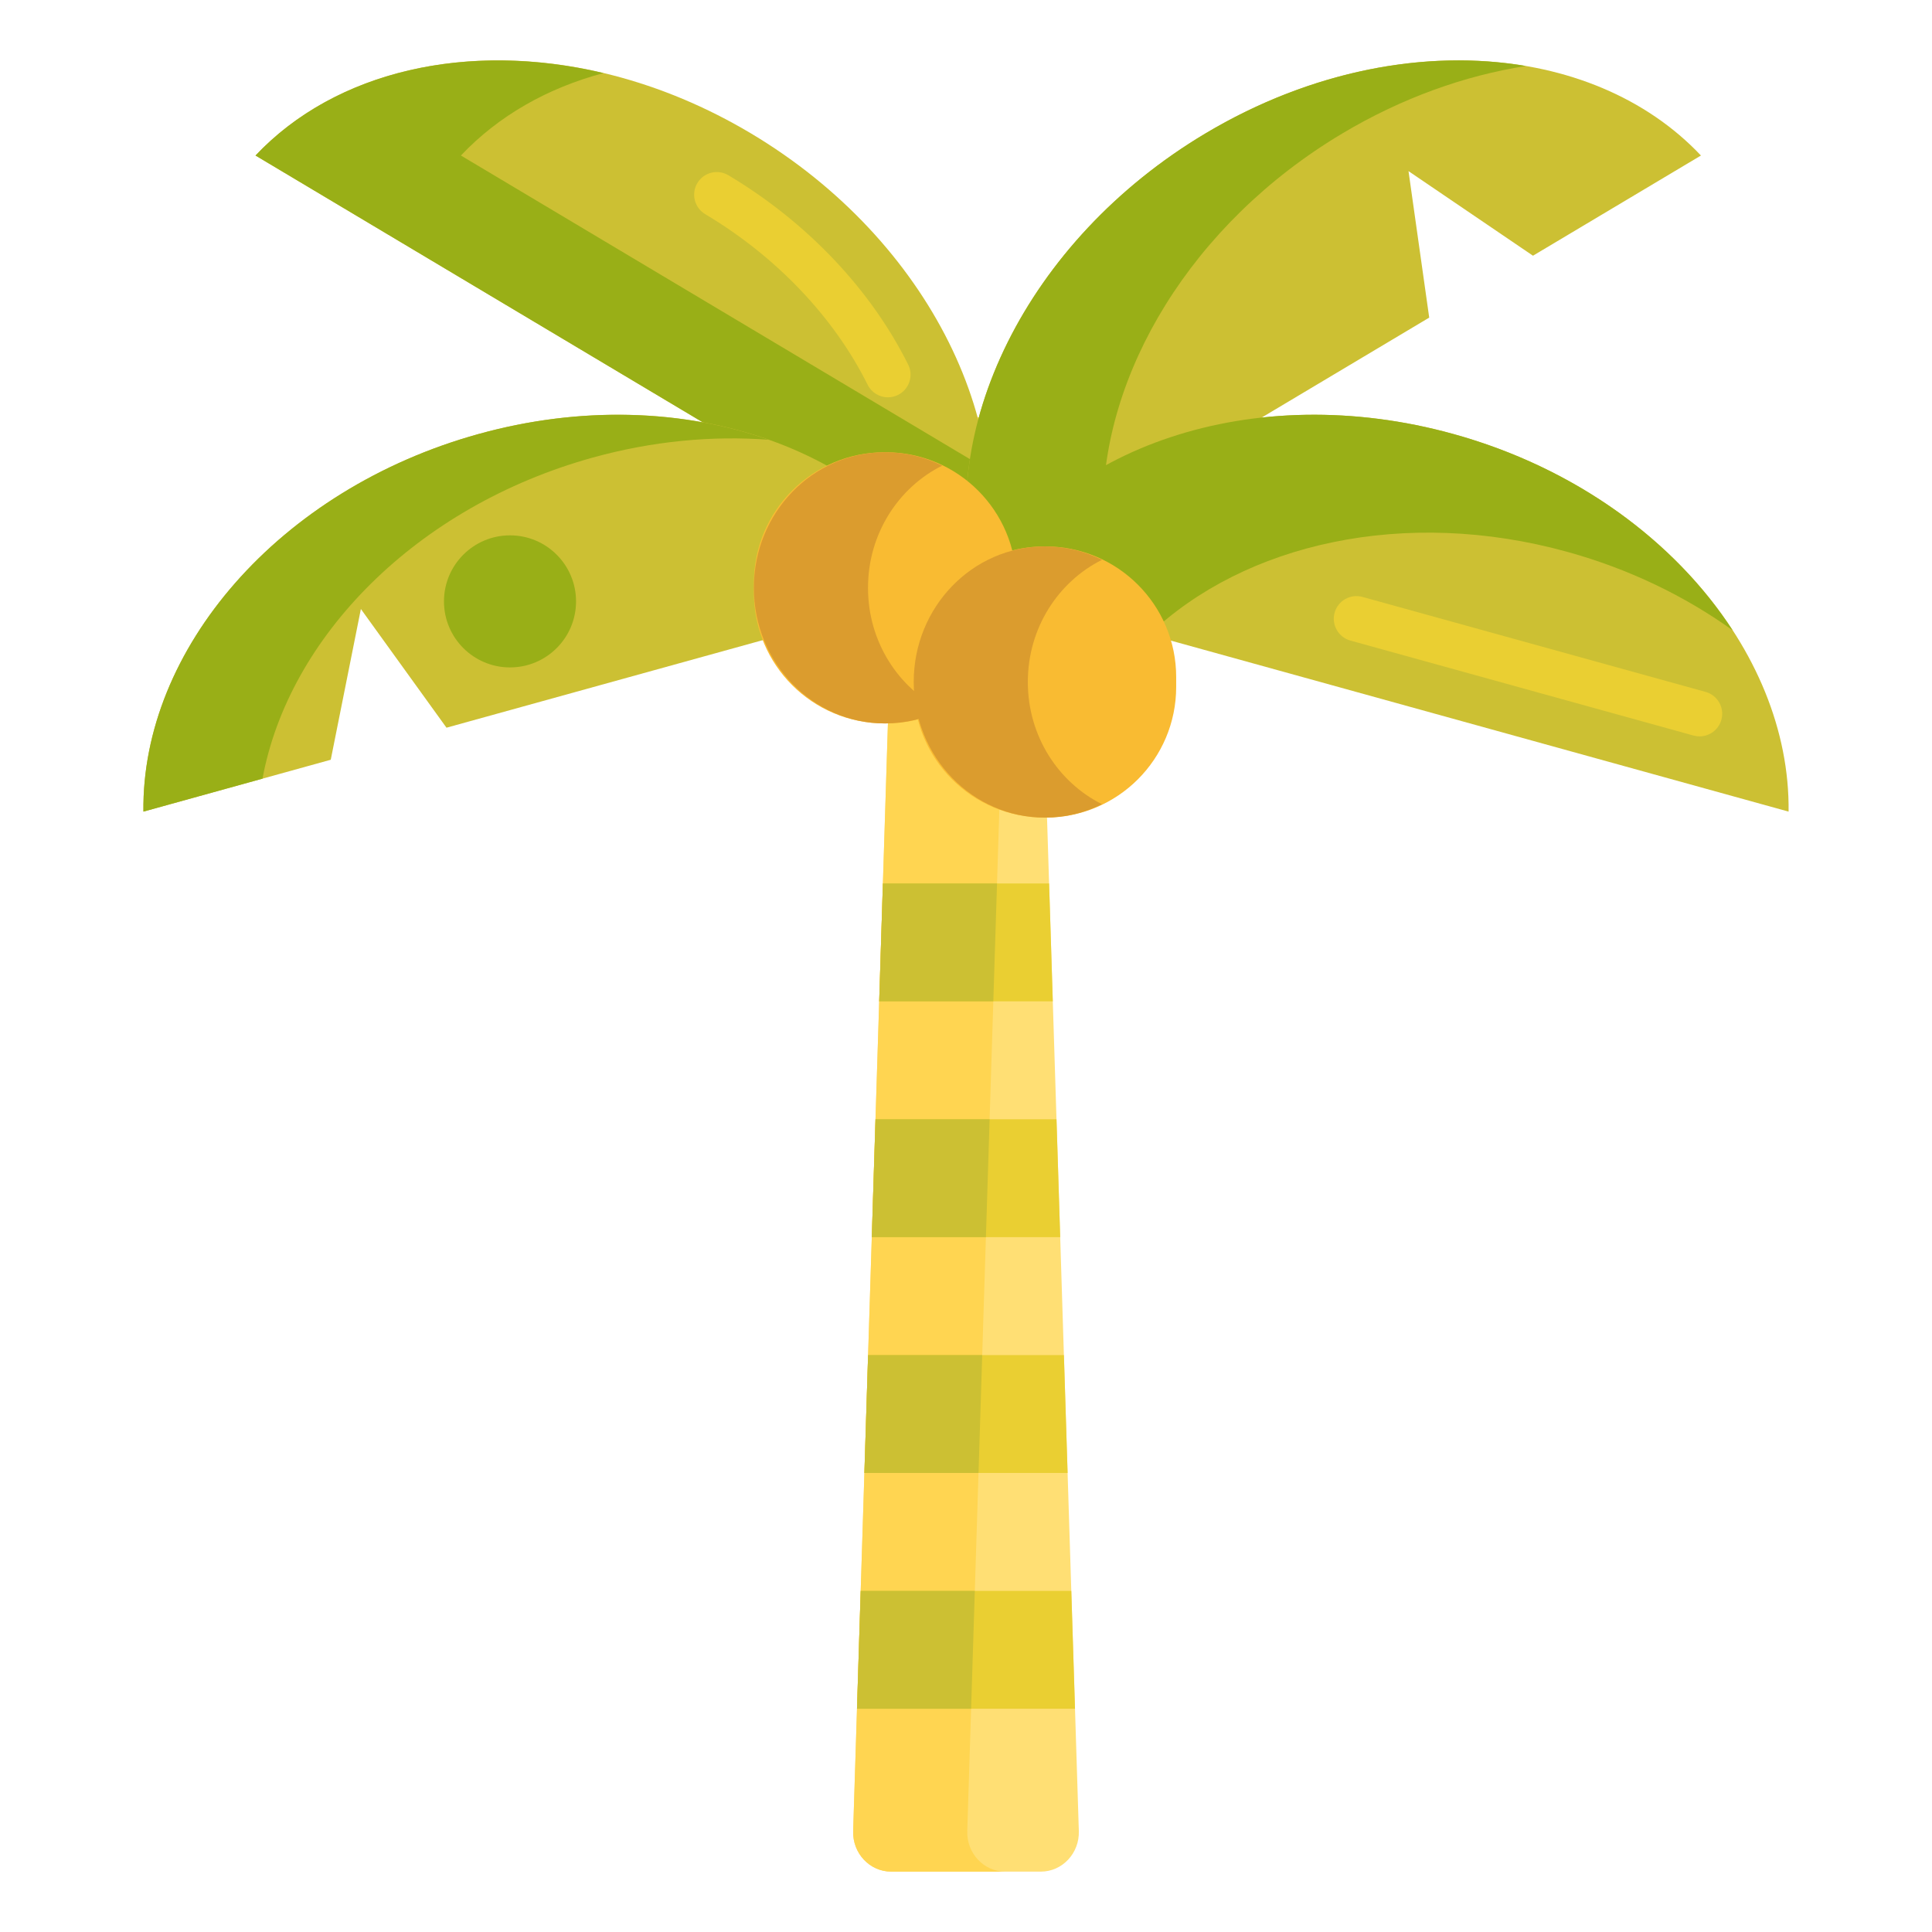 <?xml version="1.0" encoding="utf-8"?>
<!-- Generator: Adobe Illustrator 22.1.0, SVG Export Plug-In . SVG Version: 6.00 Build 0)  -->
<svg version="1.1" id="Layer_1" xmlns="http://www.w3.org/2000/svg" xmlns:xlink="http://www.w3.org/1999/xlink" x="0px" y="0px"
	 viewBox="0 0 256 256" style="enable-background:new 0 0 256 256;" xml:space="preserve">
<style type="text/css">
	.st0{fill:#A56021;}
	.st1{fill:#E58D23;}
	.st2{fill:#FCE575;}
	.st3{fill:#FFF4C1;}
	.st4{fill:#FFD551;}
	.st5{fill:#BF6C0D;}
	.st6{fill:#8C4C17;}
	.st7{fill:#FF624B;}
	.st8{fill:#FF4B34;}
	.st9{fill:#DB9C2E;}
	.st10{fill:#FFC34C;}
	.st11{fill:#F9BB32;}
	.st12{fill:#FF9079;}
	.st13{fill:#FCDA4F;}
	.st14{fill:#EACF32;}
	.st15{fill:#CCC033;}
	.st16{fill:#99AF17;}
	.st17{fill:#FFA730;}
	.st18{fill:#FFB74B;}
	.st19{fill:#FFDF74;}
	.st20{fill:#FFD59A;}
	.st21{fill:#FCF9DE;}
	.st22{fill:#FFEACF;}
	.st23{fill:#FFEA63;}
	.st24{fill:#FFEEA4;}
	.st25{fill:#FFF9DC;}
</style>
<g>
	<g>
		<path class="st19" d="M118.085,248h19.829c2.848,0,5.13-2.436,5.038-5.376l-5.88-187.306h-18.144l-5.88,187.306
			C112.955,245.564,115.238,248,118.085,248z"/>
	</g>
	<g>
		<path class="st4" d="M128.169,242.624l5.88-187.307h-15.121l-5.88,187.307c-0.092,2.941,2.19,5.376,5.038,5.376h15.121
			C130.359,248,128.076,245.564,128.169,242.624z"/>
	</g>
	<g>
		<path class="st15" d="M129.888,77.891c5.619-20.645-6.606-46.033-30.375-60.212C75.744,3.5,48.351,5.256,33.856,20.607
			L129.888,77.891z"/>
	</g>
	<g>
		<path class="st14" d="M117.655,52.647c-1.103,0-2.164-0.61-2.688-1.664c-4.459-8.959-12.104-16.989-21.527-22.61
			c-1.423-0.849-1.888-2.69-1.039-4.113c0.848-1.424,2.689-1.889,4.113-1.039c10.398,6.203,18.86,15.113,23.824,25.089
			c0.738,1.483,0.134,3.284-1.349,4.022C118.56,52.546,118.104,52.647,117.655,52.647z"/>
	</g>
	<g>
		<path class="st16" d="M61.074,20.607c4.99-5.285,11.509-8.957,18.883-10.924C61.999,5.427,44.47,9.367,33.856,20.607
			l96.032,57.284c1.362-5.006,1.667-10.291,1.021-15.627L61.074,20.607z"/>
	</g>
	<g>
		<path class="st15" d="M129.888,77.891c10.156-18.703,36.176-27.724,62.686-20.385c26.511,7.339,44.679,28.594,44.423,50.038
			L129.888,77.891z"/>
	</g>
	<g>
		<path class="st14" d="M225.201,97.573c-0.265,0-0.534-0.035-0.802-0.109l-45.465-12.586c-1.597-0.442-2.533-2.095-2.091-3.692
			c0.442-1.595,2.096-2.533,3.691-2.091L226,91.681c1.597,0.442,2.533,2.095,2.091,3.692
			C227.723,96.701,226.516,97.573,225.201,97.573z"/>
	</g>
	<g>
		<path class="st15" d="M63.426,57.505c-26.511,7.339-44.679,28.594-44.423,50.038l24.824-6.872l3.992-19.975l11.343,15.729
			l66.95-18.535C115.956,59.188,89.936,50.166,63.426,57.505z"/>
	</g>
	<g>
		<path class="st15" d="M159.727,17.679C183.496,3.5,210.89,5.256,225.384,20.607l-22.257,13.276l-16.493-11.208l2.744,19.41
			l-60.026,35.806C123.734,57.246,135.958,31.857,159.727,17.679z"/>
	</g>
	<g>
		<g>
			<path class="st16" d="M78.547,60.63c7.956-2.203,15.865-2.922,23.317-2.358c-11.288-3.979-24.795-4.544-38.438-0.767
				c-26.511,7.339-44.679,28.594-44.423,50.038l15.781-4.369C38.241,84.443,55.137,67.111,78.547,60.63z"/>
		</g>
	</g>
	<g>
		<g>
			<path class="st16" d="M177.873,17.679c7.903-4.714,16.205-7.657,24.302-8.934c-13.151-2.244-28.429,0.571-42.448,8.934
				c-23.769,14.178-35.994,39.567-30.375,60.212l16.795-10.018C146.006,49.546,157.837,29.63,177.873,17.679z"/>
		</g>
	</g>
	<g>
		<path class="st16" d="M207.695,73.128c8.192,2.268,15.584,5.867,21.885,10.387c-7.661-11.788-20.762-21.513-37.006-26.01
			c-26.511-7.339-52.531,1.682-62.687,20.385l22.378,6.195C164.909,72.01,186.139,67.161,207.695,73.128z"/>
	</g>
	<g>
		<path class="st11" d="M138.531,108.335h-0.14c-9.565,0-17.319-7.754-17.319-17.319v-1.294c0-9.565,7.754-17.319,17.319-17.319
			h0.14c9.565,0,17.319,7.754,17.319,17.319v1.294C155.85,100.581,148.096,108.335,138.531,108.335z"/>
	</g>
	<g>
		<path class="st11" d="M117.352,95.857h-0.14c-9.565,0-17.319-7.754-17.319-17.319v-1.294c0-9.565,7.754-17.319,17.319-17.319h0.14
			c9.565,0,17.319,7.754,17.319,17.319v1.294C134.672,88.103,126.918,95.857,117.352,95.857z"/>
	</g>
	<g>
		<path class="st9" d="M115.015,77.906v-0.031c0-7.12,4.013-13.272,9.829-16.174c-2.282-1.138-4.841-1.777-7.546-1.777h-0.03
			c-9.595,0-17.374,8.037-17.374,17.951v0.031c0,9.914,7.779,17.951,17.374,17.951h0.03c2.704,0,5.263-0.638,7.546-1.777
			C119.027,91.178,115.015,85.027,115.015,77.906z"/>
	</g>
	<g>
		<path class="st9" d="M136.193,90.385v-0.031c0-7.12,4.012-13.272,9.829-16.174c-2.282-1.139-4.841-1.777-7.545-1.777h-0.03
			c-9.596,0-17.374,8.037-17.374,17.951v0.031c0,9.914,7.779,17.951,17.374,17.951h0.03c2.704,0,5.263-0.638,7.545-1.777
			C140.205,103.656,136.193,97.505,136.193,90.385z"/>
	</g>
	<g>
		<polygon class="st14" points="113.556,226.422 142.444,226.422 141.953,210.799 114.047,210.799 		"/>
	</g>
	<g>
		<polygon class="st14" points="114.537,195.176 141.463,195.176 140.972,179.553 115.028,179.553 		"/>
	</g>
	<g>
		<polygon class="st14" points="115.518,163.93 140.482,163.93 139.991,148.307 116.009,148.307 		"/>
	</g>
	<g>
		<polygon class="st14" points="116.499,132.684 139.501,132.684 139.01,117.061 116.989,117.061 		"/>
	</g>
	<g>
		<polygon class="st15" points="114.047,210.799 113.791,218.957 113.556,226.422 128.677,226.422 129.168,210.799 		"/>
	</g>
	<g>
		<polygon class="st15" points="115.028,179.553 114.977,181.152 114.537,195.176 129.658,195.176 130.149,179.553 		"/>
	</g>
	<g>
		<polygon class="st15" points="116.009,148.307 115.899,151.801 115.518,163.93 130.639,163.93 131.13,148.307 		"/>
	</g>
	<g>
		<polygon class="st15" points="116.989,117.061 116.735,125.174 116.499,132.684 131.62,132.684 132.111,117.061 		"/>
	</g>
	<g>
		<circle class="st16" cx="67.579" cy="79.687" r="8.75"/>
	</g>
</g>
</svg>
